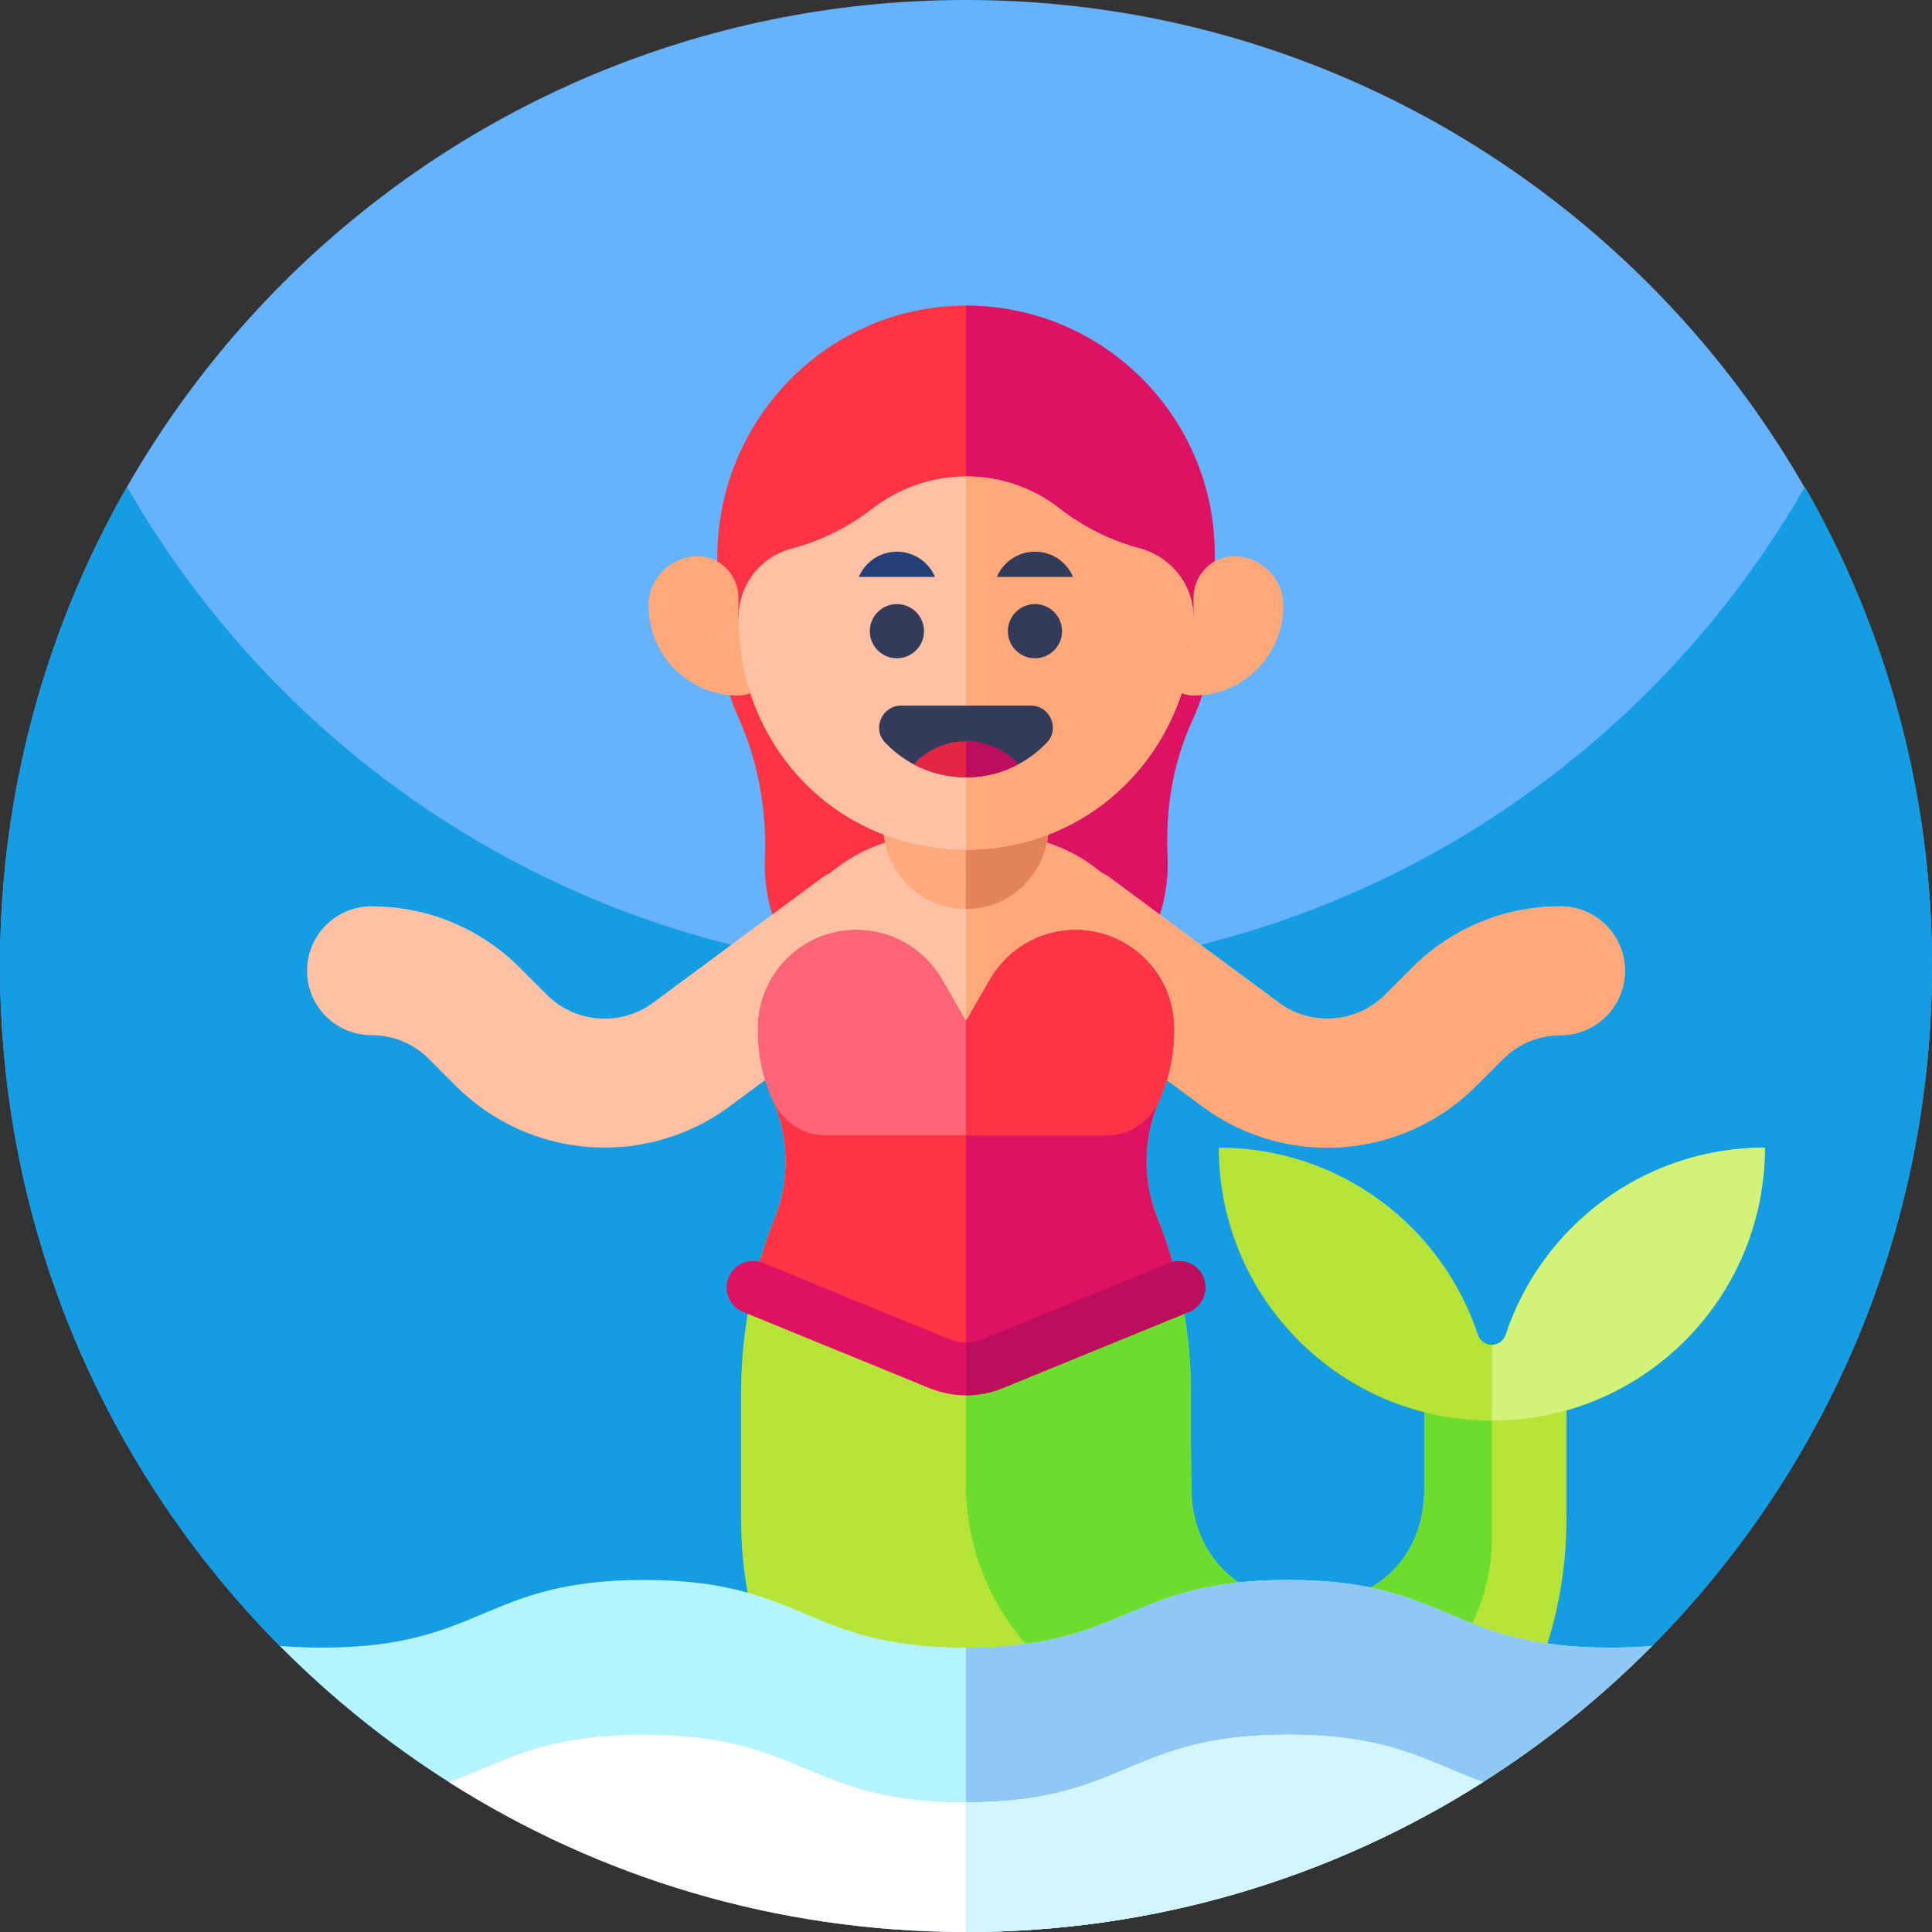 <svg id="Capa_1" enable-background="new 0 0 512 512" height="512" viewBox="0 0 512 512" width="512" xmlns="http://www.w3.org/2000/svg"><rect x="0" y="0" width="512" height="512" fill="#333333" stroke="none"/><g><g><path d="m511.999 255.138c.233 70.601-28.131 134.593-74.139 181.042l-.01.01-62.101 25.889c-76.637 31.948-162.862 31.948-239.499 0l-62.1-25.889-.01-.01c-45.82-46.26-74.14-109.92-74.14-180.18 0-141.188 114.309-255.689 255.425-255.999 140.825-.31 256.11 114.313 256.574 255.137z" fill="#65b2fe"/><path d="m512 256c0 70.27-28.32 133.93-74.17 180.19l-62.07 25.879c-76.643 31.955-162.878 31.955-239.521 0l-62.069-25.879c-45.85-46.26-74.17-109.92-74.17-180.19 0-46.22 12.25-89.57 33.68-127 44.12 77.07 127.16 129 222.32 129s178.21-51.93 222.32-129c21.43 37.43 33.68 80.78 33.68 127z" fill="#159de4"/></g><g><g><g><g><g><path d="m321.906 163.538c0 9.786-2.135 19.074-5.961 27.425-5.133 11.201-7.13 23.495-6.549 35.803 1.015 21.526-13.659 43.976-41.293 43.976h-24.158c-26.792 0-41.298-20.845-41.298-41.643 0-.594.012-1.189.036-1.783.511-12.725-1.739-25.357-6.919-36.991-3.644-8.183-5.67-17.247-5.67-26.788v-15.914c0-36.424 29.243-66.5 65.676-66.624h.23c36.399 0 65.906 29.507 65.906 65.906z" fill="#fe3345"/><path d="m321.906 163.538c0 9.786-2.135 19.074-5.961 27.425-5.133 11.201-7.13 23.495-6.549 35.803 1.015 21.526-13.659 43.976-41.293 43.976h-12.103v-189.742c36.395 0 65.906 29.511 65.906 65.906z" fill="#de1263"/></g><path d="m430.623 257.261c0 9.432-7.641 17.073-17.073 17.073-5.745 0-11.145 2.231-15.215 6.301l-7.201 7.201c-9.422 9.422-21.937 15.158-35.227 16.144-1.379.105-2.758.153-4.127.153-11.883 0-23.498-3.801-33.111-10.916l-25.097-18.576-37.572 29.165-.01.01-37.564-29.176-25.097 18.576c-9.604 7.114-21.228 10.916-33.111 10.916-1.379 0-2.748-.048-4.127-.153-13.29-.986-25.805-6.722-35.227-16.144l-7.201-7.201c-4.07-4.069-9.47-6.301-15.215-6.301-9.432 0-17.073-7.641-17.073-17.073 0-9.422 7.641-17.073 17.073-17.073 14.861 0 28.84 5.793 39.354 16.307l7.201 7.201c7.478 7.469 19.514 8.369 28.017 2.078l44.64-33.035c.824-.603 1.676-1.111 2.557-1.551 7.421-6.186 16.967-9.91 27.385-9.91h16.795c10.418 0 19.964 3.725 27.385 9.91.881.441 1.733.948 2.557 1.551l44.64 33.035c8.493 6.291 20.539 5.4 28.017-2.078l7.201-7.201c10.514-10.514 24.493-16.307 39.354-16.307 9.431.001 17.072 7.652 17.072 17.074z" fill="#ffc0a4"/><path d="m430.623 257.261c0 9.432-7.641 17.073-17.073 17.073-5.745 0-11.145 2.231-15.215 6.301l-7.201 7.201c-9.422 9.422-21.937 15.158-35.227 16.144-1.379.105-2.758.153-4.127.153-11.883 0-23.498-3.801-33.111-10.916l-25.097-18.576-37.572 29.165v-82.529h8.397c10.418 0 19.964 3.725 27.385 9.91.881.441 1.733.948 2.557 1.551l44.64 33.035c8.493 6.291 20.539 5.4 28.017-2.078l7.201-7.201c10.514-10.514 24.493-16.307 39.354-16.307 9.431.001 17.072 7.652 17.072 17.074z" fill="#ffa87a"/><g><g><g><g><g><g><path d="m277.936 204.72v13.985c0 11.729-9.129 21.652-20.848 22.121-.366.015-.732.022-1.1.022h-.007c-.363 0-.724-.007-1.085-.021-11.721-.462-20.85-10.391-20.85-22.12v-13.987z" fill="#ffa87a"/><path d="m277.936 204.72v13.985c0 11.729-9.129 21.652-20.848 22.121-.366.015-.732.022-1.1.022v-36.128z" fill="#e3835a"/><path d="m195.669 163.599.018-5.205c.02-5.981-4.858-11.037-10.838-10.975-7.14.075-12.95 5.859-12.977 13.017-.05 13.154 10.576 23.854 23.728 23.898 4.836 0 8.757-3.921 8.757-8.757v-11.979h-8.688z" fill="#ffa87a"/><path d="m316.308 163.599-.018-5.205c-.02-5.981 4.858-11.037 10.838-10.975 7.14.075 12.951 5.859 12.978 13.017.05 13.154-10.576 23.854-23.728 23.898-4.836 0-8.757-3.921-8.757-8.757v-11.979h8.687z" fill="#ffa87a"/><path d="m316.29 163.682v.568c0 26.005-16.259 49.612-40.934 57.822-6.084 2.024-12.591 3.121-19.356 3.124 0 0 0 0-.01 0-8.263-.003-16.143-1.642-23.335-4.611-22.588-9.323-36.934-31.817-36.934-56.253v-.655c0-8.575 5.753-16.113 14.047-18.29 7.779-2.042 15.006-5.636 21.275-10.496 3.574-2.775 7.559-4.93 11.774-6.392 4.205-1.472 8.662-2.239 13.183-2.239 8.936 0 17.661 2.912 24.694 8.431 1.472 1.156 3.007 2.239 4.583 3.249 5.103 3.276 10.715 5.774 16.653 7.364 8.401 2.25 14.36 9.682 14.36 18.378z" fill="#ffc0a4"/><path d="m316.29 163.682v.568c0 26.005-16.259 49.612-40.934 57.822-6.084 2.024-12.591 3.121-19.356 3.124 0 0 0 0-.01 0v-98.935h.01c8.925 0 17.64 2.902 24.663 8.41 1.482 1.167 3.028 2.26 4.615 3.27 5.103 3.276 10.715 5.774 16.653 7.364 8.4 2.249 14.359 9.681 14.359 18.377z" fill="#ffa87a"/></g><g><g fill="#323b5a"><path d="m244.869 167.268c0 3.965-3.214 7.179-7.179 7.179s-7.179-3.214-7.179-7.179 3.214-7.179 7.179-7.179 7.179 3.214 7.179 7.179z"/><path d="m281.452 167.268c0 3.965-3.214 7.179-7.179 7.179s-7.179-3.214-7.179-7.179 3.214-7.179 7.179-7.179 7.179 3.214 7.179 7.179z"/></g></g><g><path d="m247.788 152.897c-1.664-3.934-5.559-6.694-10.098-6.694-4.54 0-8.435 2.76-10.098 6.694z" fill="#234177"/><path d="m284.372 152.897c-1.664-3.934-5.559-6.694-10.099-6.694s-8.435 2.76-10.099 6.694z" fill="#323b5a"/></g></g></g></g></g></g><g><path d="m273.172 186.991c5.074 0 7.776 6.088 4.286 9.772-2.187 2.309-4.742 4.263-7.57 5.77-4.137 2.216-8.865 3.468-13.887 3.468-5.023 0-9.75-1.252-13.887-3.468-2.829-1.507-5.383-3.462-7.57-5.77-3.49-3.684-.788-9.772 4.286-9.772z" fill="#323b5a"/><path d="m269.887 202.534c-4.137 2.216-8.865 3.468-13.887 3.468-5.023 0-9.75-1.252-13.887-3.468 3.454-3.742 8.397-6.087 13.887-6.087 5.49-.001 10.433 2.345 13.887 6.087z" fill="#e32644"/><path d="m269.879 202.536c-4.135 2.215-8.86 3.466-13.878 3.466v-9.556c5.487 0 10.425 2.349 13.878 6.09z" fill="#bc0e5c"/></g></g></g><path d="m415.13 368.13v34.51c0 28.29-10.74 54.07-28.36 73.48-30.11 17.93-64.2 29.85-100.64 34.12-51.02-9.24-89.73-53.9-89.73-107.6v-33.7c0-7.91.76-15.78 2.24-23.52.28-1.42.58-2.83.91-4.24 1.43-6.27 3.35-12.43 5.75-18.42 4.04-10.1 3.82-21.39-.58-31.33-2.58-5.79-3.84-11.96-3.84-18.11v-.77c0-7.2 2.92-13.73 7.64-18.45s11.25-7.64 18.45-7.64c9.31 0 17.93 4.97 22.6 13.04l6.43 11.15 6.43-11.15c2.34-4.03 5.65-7.29 9.55-9.55 3.91-2.25 8.39-3.49 13.05-3.49 14.41 0 26.09 11.68 26.09 26.09v.76c0 6.16-1.26 12.33-3.84 18.13-4.4 9.93-4.61 21.22-.58 31.31l.01.01c2.39 5.99 4.32 12.15 5.75 18.42 2.08 9.08 3.14 18.4 3.14 27.76v12.98l.11 12.46c.39 39.95 60.38 41.2 61.73 1.27.02-.7.03-1.4.03-2.11v-25.41z" fill="#b6e337"/><path d="m395.35 368.13v39.76c0 27.51-22.3 49.82-49.82 49.82h-25.16c-35.55 0-64.37-28.82-64.37-64.37v-122.69l6.43-11.15c2.34-4.03 5.65-7.29 9.55-9.55 3.91-2.25 8.39-3.49 13.05-3.49 14.41 0 26.09 11.68 26.09 26.09v.76c0 6.16-1.26 12.33-3.84 18.13-4.4 9.93-4.61 21.22-.58 31.31l.01.01c5.87 14.68 8.89 30.36 8.89 46.18v12.98l.11 12.46c.39 39.95 60.38 41.2 61.73 1.27.02-.7.03-1.4.03-2.11v-25.41z" fill="#6cdc2d"/><path d="m467.71 304.13c0 39.96-32.4 72.36-72.36 72.36s-72.36-32.4-72.36-72.36c32.01 0 59.15 20.8 68.69 49.62.53 1.58 2 2.65 3.67 2.65s3.15-1.07 3.67-2.65c9.54-28.82 36.68-49.62 68.69-49.62z" fill="#b6e337"/><path d="m312.46 341.18-56.46 23.1-56.45-23.1c1.43-6.27 3.35-12.43 5.75-18.42 2.8-7 3.55-14.58 2.28-21.88-.56-3.23-1.51-6.4-2.86-9.45-2.58-5.79-3.84-11.96-3.84-18.11v-.77c0-7.2 2.92-13.73 7.64-18.45s11.25-7.64 18.45-7.64c9.31 0 17.93 4.97 22.6 13.04l6.43 11.15 6.43-11.15c2.34-4.03 5.65-7.29 9.55-9.55 3.91-2.25 8.39-3.49 13.05-3.49 14.41 0 26.09 11.68 26.09 26.09v.76c0 6.16-1.26 12.33-3.84 18.13-1.35 3.04-2.3 6.22-2.86 9.44-1.27 7.3-.51 14.87 2.28 21.87l.01.01c2.39 5.99 4.32 12.15 5.75 18.42z" fill="#fe3345"/><path d="m312.46 341.18-56.46 23.1v-93.63l6.43-11.15c2.34-4.03 5.65-7.29 9.55-9.55 3.91-2.25 8.39-3.49 13.05-3.49 14.41 0 26.09 11.68 26.09 26.09v.76c0 6.16-1.26 12.33-3.84 18.13-4.4 9.93-4.61 21.22-.58 31.31l.01.01c2.39 5.99 4.32 12.15 5.75 18.42z" fill="#de1263"/><path d="m467.71 304.13c0 39.96-32.4 72.36-72.36 72.36v-20.09c1.67 0 3.15-1.07 3.67-2.65 9.54-28.82 36.68-49.62 68.69-49.62z" fill="#d2f279"/><path d="m315.11 347.66-49.34 20.18c-3.15 1.29-6.46 1.94-9.77 1.94s-6.62-.65-9.78-1.94l-49.32-20.18c-3.58-1.47-5.29-5.55-3.83-9.13 1.47-3.58 5.55-5.3 9.13-3.83l49.33 20.19c1.44.59 2.95.89 4.47.89s3.03-.3 4.47-.89l49.34-20.19c3.58-1.46 7.67.25 9.13 3.83s-.25 7.66-3.83 9.13z" fill="#de1263"/><path d="m315.11 347.66-49.34 20.18c-3.15 1.29-6.46 1.94-9.77 1.94v-14c1.52 0 3.03-.3 4.47-.89l49.34-20.19c3.58-1.46 7.67.25 9.13 3.83s-.25 7.66-3.83 9.13z" fill="#bc0e5c"/><g><path d="m311.12 273.129v.181c0 6.16-1.26 12.33-3.84 18.13-.014.031-.027.062-.041.093-2.477 5.617-7.91 9.347-14.049 9.347h-74.375c-6.143 0-11.581-3.734-14.054-9.358-.014-.031-.027-.061-.04-.092-2.58-5.79-3.84-11.96-3.84-18.11v-.77c0-7.2 2.92-13.73 7.64-18.45s11.25-7.64 18.45-7.64c9.31 0 17.93 4.97 22.6 13.04l6.43 11.15 6.43-11.15c2.34-4.03 5.65-7.29 9.55-9.55 4.649-2.676 10.105-3.923 15.71-3.355 13.419 1.358 23.429 13.046 23.429 26.534z" fill="#ff6477"/><path d="m311.12 273.129v.181c0 6.16-1.26 12.33-3.84 18.13-.014.031-.027.062-.041.093-2.477 5.617-7.91 9.347-14.049 9.347h-37.19v-30.23l6.43-11.15c2.34-4.03 5.65-7.29 9.55-9.55 4.649-2.676 10.105-3.923 15.71-3.355 13.42 1.358 23.43 13.046 23.43 26.534z" fill="#fe3345"/></g></g><g><path d="m437.86 436.18c-13.52 13.64-28.56 25.77-44.85 36.1-39.61 25.15-86.61 39.72-137.01 39.72s-97.4-14.57-137.02-39.72c-16.28-10.34-31.32-22.46-44.84-36.1 3.39.29 7.09.46 11.19.46 42.67 0 42.67-17.94 85.33-17.94 42.67 0 42.67 17.94 85.34 17.94 42.66 0 42.66-17.94 85.33-17.94s42.67 17.94 85.33 17.94c4.1 0 7.81-.17 11.2-.46z" fill="#b3f4ff"/><path d="m437.86 436.18c-13.52 13.64-28.56 25.77-44.85 36.1-39.61 25.15-86.61 39.72-137.01 39.72v-75.36c42.66 0 42.66-17.94 85.33-17.94s42.67 17.94 85.33 17.94c4.1 0 7.81-.17 11.2-.46z" fill="#8fc8f5"/><path d="m393.01 472.28c-39.61 25.15-86.61 39.72-137.01 39.72s-97.4-14.57-137.02-39.72c14.63-5.29 24.49-12.57 51.68-12.57 42.67 0 42.67 17.93 85.34 17.93 42.66 0 42.66-17.93 85.33-17.93 27.2 0 37.06 7.28 51.68 12.57z" fill="#fff"/><path d="m393.01 472.28c-39.61 25.15-86.61 39.72-137.01 39.72v-34.36c42.66 0 42.66-17.93 85.33-17.93 27.2 0 37.06 7.28 51.68 12.57z" fill="#d1f6ff"/></g></g></g></svg>